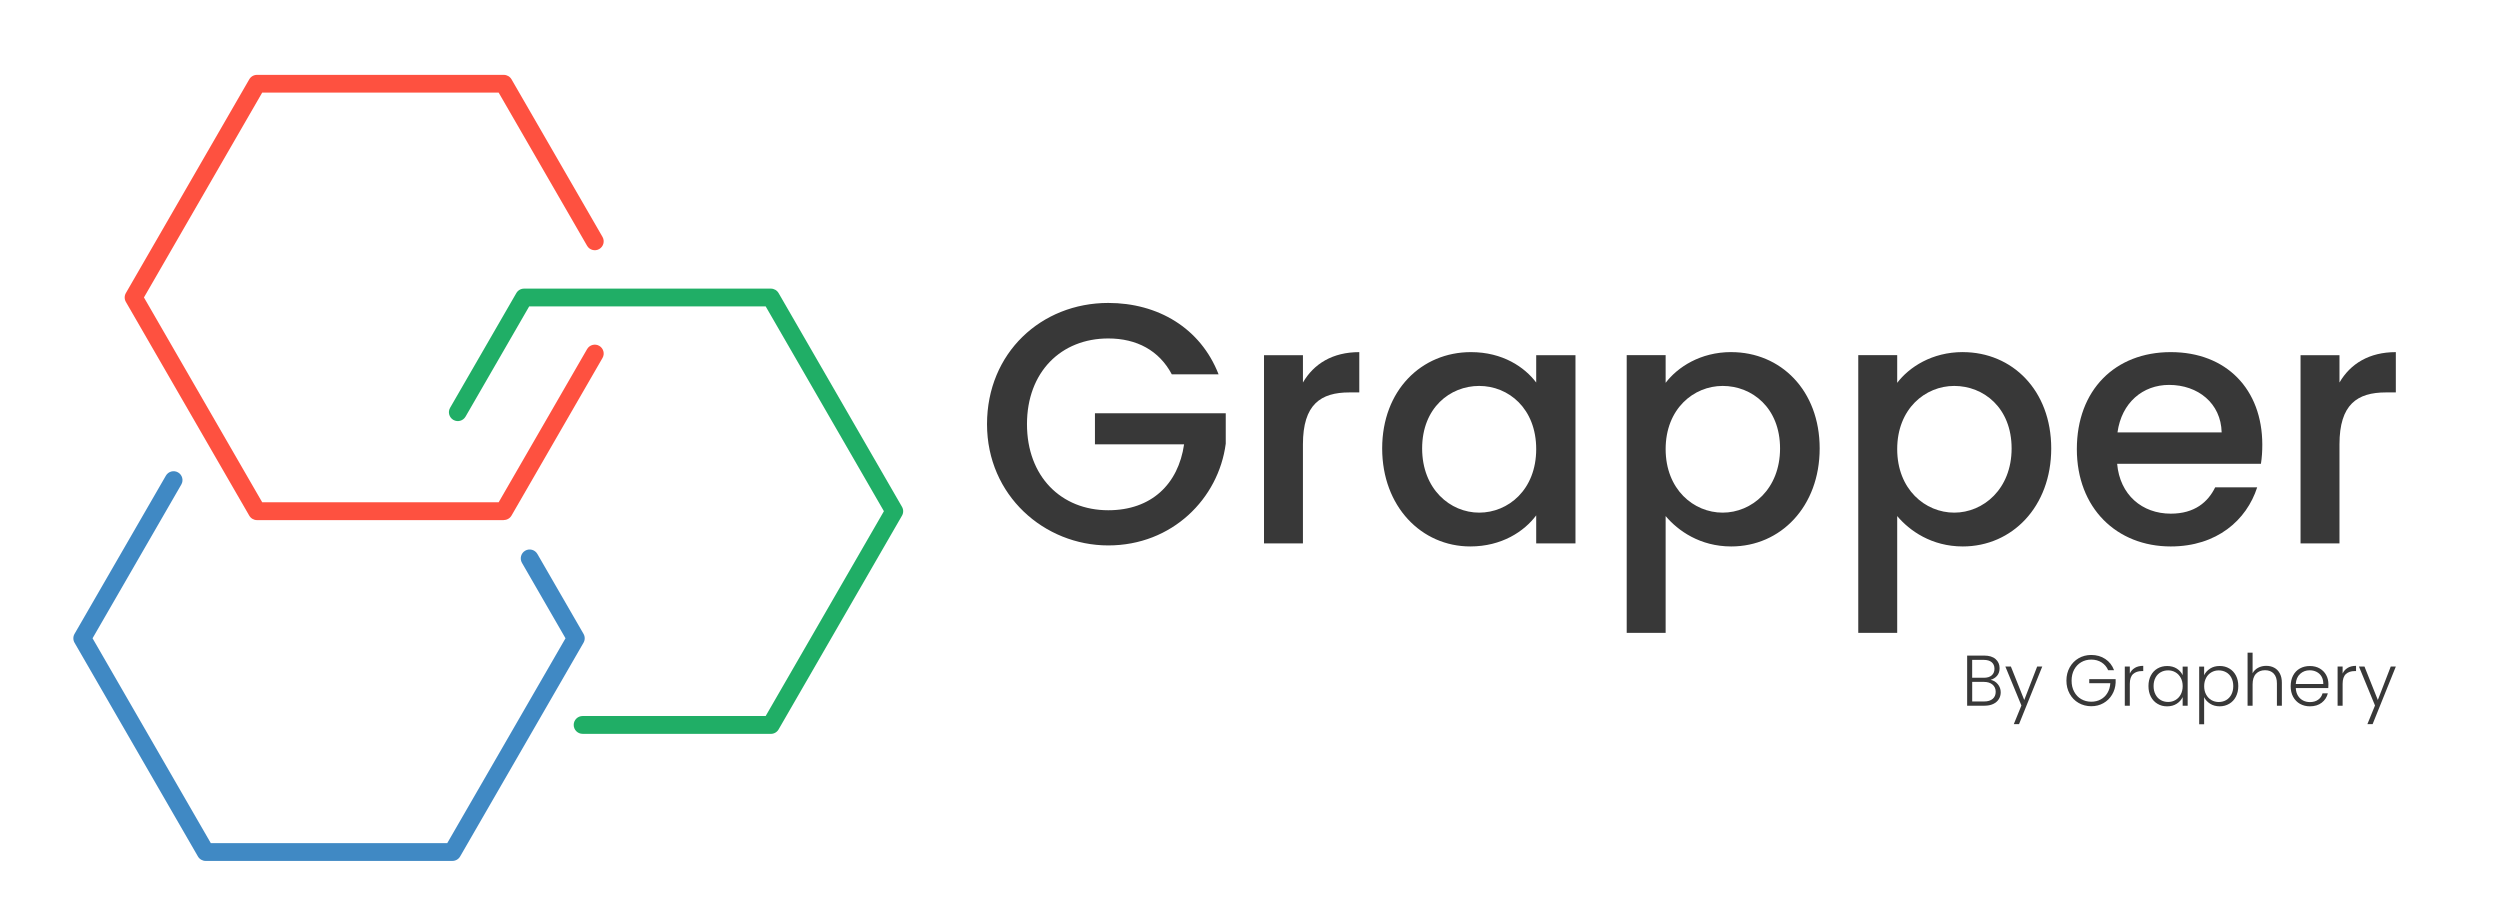 <svg id="grapper" xmlns="http://www.w3.org/2000/svg" viewBox="0 0 732 270">
  <g>
    <path fill="#fe5140" d="M147.51,152.29h-72.26c-.93,0-1.79-.5-2.26-1.3l-36.13-62.58c-.47-.81-.47-1.8,0-2.61l36.13-62.58c.47-.81,1.33-1.3,2.26-1.3h72.26c.93,0,1.79.5,2.26,1.3l26.64,46.14c.72,1.25.29,2.84-.95,3.56-1.25.72-2.84.29-3.56-.96l-25.89-44.84h-69.24l-34.62,59.97,34.62,59.97h69.24l25.89-44.84c.72-1.25,2.32-1.68,3.56-.96s1.68,2.32.95,3.56l-26.64,46.14c-.47.81-1.33,1.3-2.26,1.3Z"/>
    <path fill="#20ae66" d="M225.7,214.87h-55.11c-1.44,0-2.61-1.17-2.61-2.61s1.17-2.61,2.61-2.61h53.6l34.62-59.97-34.62-59.97h-69.24l-18.64,32.28c-.72,1.25-2.31,1.68-3.56.96-1.25-.72-1.68-2.32-.95-3.56l19.39-33.58c.47-.81,1.33-1.3,2.26-1.3h72.26c.93,0,1.79.5,2.26,1.3l36.13,62.58c.47.81.47,1.8,0,2.61l-36.13,62.58c-.47.81-1.33,1.3-2.26,1.3Z"/>
    <path fill="#4089c4" d="M132.47,252.08H60.22c-.93,0-1.79-.5-2.26-1.3l-36.13-62.58c-.47-.81-.47-1.8,0-2.61l26.74-46.31c.72-1.25,2.32-1.68,3.56-.96,1.25.72,1.68,2.32.95,3.56l-25.98,45.01,34.62,59.97h69.24l34.62-59.97-12.75-22.09c-.72-1.25-.29-2.84.95-3.56,1.25-.72,2.84-.29,3.56.96l13.51,23.39c.47.81.47,1.8,0,2.61l-36.13,62.58c-.47.81-1.33,1.3-2.26,1.3Z"/>
  </g>
  <g fill="#383838">
    <path d="M356.8,109.6h-13.7c-3.7-7-10.3-10.5-18.6-10.5-13.8,0-23.8,9.8-23.8,25.1s10,25.2,23.8,25.2c12.6,0,20.5-7.6,22.2-19.3h-26.1v-9.1h38.3v8.9c-2.1,16.1-15.7,29.8-34.4,29.8s-35.5-14.6-35.5-35.5,15.9-35.5,35.5-35.5c14.5,0,27,7.3,32.3,20.9Z"/>
    <path d="M381.5,159.1h-11.4v-55.1h11.4v8c3.2-5.5,8.7-8.9,16.5-8.9v11.8h-2.9c-8.4,0-13.6,3.5-13.6,15.2v29Z"/>
    <path d="M430.7,103.1c9.3,0,15.7,4.4,19.1,8.9v-8h11.5v55.1h-11.5v-8.2c-3.5,4.7-10.1,9.1-19.3,9.1-14.3,0-25.8-11.7-25.8-28.7s11.5-28.2,26-28.2ZM433.1,113c-8.5,0-16.7,6.4-16.7,18.3s8.2,18.8,16.7,18.8,16.7-6.7,16.7-18.6-8.1-18.5-16.7-18.5Z"/>
    <path d="M506.9,103.1c14.5,0,25.9,11.2,25.9,28.2s-11.4,28.7-25.9,28.7c-9.1,0-15.6-4.6-19.2-8.9v34.2h-11.4v-81.31h11.4v8.1c3.5-4.6,10.2-9,19.2-9ZM504.4,113c-8.5,0-16.7,6.7-16.7,18.5s8.2,18.6,16.7,18.6,16.8-6.9,16.8-18.8-8.2-18.3-16.8-18.3Z"/>
    <path d="M574.7,103.1c14.5,0,25.9,11.2,25.9,28.2s-11.4,28.7-25.9,28.7c-9.1,0-15.6-4.6-19.2-8.9v34.2h-11.4v-81.31h11.4v8.1c3.5-4.6,10.2-9,19.2-9ZM572.2,113c-8.5,0-16.7,6.7-16.7,18.5s8.2,18.6,16.7,18.6,16.8-6.9,16.8-18.8-8.2-18.3-16.8-18.3Z"/>
    <path d="M635.6,160c-15.8,0-27.5-11.2-27.5-28.5s11.2-28.4,27.5-28.4,26.8,10.9,26.8,27.1c0,1.9-.1,3.7-.4,5.6h-42.1c.8,9.1,7.3,14.6,15.7,14.6,7,0,10.9-3.4,13-7.7h12.3c-3.1,9.6-11.8,17.3-25.3,17.3ZM620,126.6h30.5c-.2-8.5-6.9-13.9-15.4-13.9-7.7,0-13.9,5.2-15.1,13.9Z"/>
    <path d="M685,159.1h-11.4v-55.1h11.4v8c3.2-5.5,8.7-8.9,16.5-8.9v11.8h-2.9c-8.4,0-13.6,3.5-13.6,15.2v29Z"/>
  </g>
  <g fill="#383838">
    <path d="M584.95,200.32c.57.69.86,1.48.86,2.39,0,.74-.19,1.41-.56,2-.37.6-.91,1.06-1.63,1.41-.71.34-1.57.51-2.56.51h-5.08v-14.68h4.94c1.48,0,2.61.34,3.39,1.03.78.69,1.17,1.58,1.17,2.67,0,.91-.25,1.65-.74,2.22-.49.57-1.12.96-1.89,1.19.83.15,1.53.57,2.1,1.26ZM577.45,198.45h3.42c.99,0,1.76-.23,2.3-.7.54-.47.81-1.12.81-1.94s-.27-1.45-.81-1.91-1.33-.69-2.36-.69h-3.36v5.25ZM583.45,204.64c.59-.5.89-1.2.89-2.08s-.31-1.58-.93-2.11-1.46-.79-2.51-.79h-3.44v5.73h3.51c1.06,0,1.89-.25,2.49-.76Z"/>
    <path d="M597.97,195.17l-6.8,16.86h-1.53l2.23-5.46-4.7-11.4h1.62l3.91,9.79,3.78-9.79h1.51Z"/>
    <path d="M617.27,196.24c-.42-.97-1.06-1.73-1.92-2.28-.86-.55-1.87-.83-3.03-.83-1.09,0-2.07.25-2.94.76s-1.55,1.22-2.06,2.15c-.5.93-.76,2.01-.76,3.25s.25,2.32.76,3.25c.5.94,1.19,1.66,2.06,2.16s1.85.76,2.94.76c1.02,0,1.94-.22,2.76-.66.82-.44,1.48-1.07,1.97-1.89.5-.82.78-1.77.85-2.87h-6.17v-1.2h7.73v1.07c-.07,1.29-.42,2.45-1.05,3.5s-1.47,1.87-2.53,2.47c-1.06.6-2.24.9-3.56.9s-2.59-.32-3.7-.96c-1.11-.64-1.98-1.53-2.61-2.67-.64-1.14-.96-2.43-.96-3.87s.32-2.73.96-3.88c.64-1.14,1.51-2.03,2.61-2.67,1.11-.64,2.34-.96,3.7-.96,1.57,0,2.94.39,4.12,1.18,1.18.78,2.03,1.88,2.56,3.28h-1.72Z"/>
    <path d="M625.09,195.55c.66-.39,1.48-.59,2.45-.59v1.53h-.4c-1.06,0-1.92.29-2.56.86-.64.57-.97,1.53-.97,2.88v6.41h-1.47v-11.47h1.47v2.04c.32-.71.82-1.27,1.48-1.66Z"/>
    <path d="M629.77,197.79c.47-.89,1.12-1.58,1.95-2.06.83-.48,1.78-.72,2.83-.72s2.03.25,2.82.76,1.36,1.15,1.71,1.93v-2.52h1.47v11.47h-1.47v-2.54c-.36.78-.94,1.43-1.73,1.94-.79.51-1.73.77-2.83.77s-1.97-.25-2.8-.74c-.83-.49-1.48-1.18-1.95-2.08-.47-.9-.7-1.93-.7-3.11s.23-2.21.7-3.1ZM638.52,198.47c-.38-.7-.89-1.24-1.54-1.62-.65-.38-1.37-.57-2.15-.57s-1.54.18-2.18.55c-.64.36-1.15.89-1.52,1.58-.37.69-.56,1.52-.56,2.47s.19,1.76.56,2.47.88,1.25,1.52,1.62c.64.37,1.37.56,2.18.56s1.5-.19,2.15-.57c.65-.38,1.17-.92,1.54-1.62s.57-1.51.57-2.44-.19-1.74-.57-2.44Z"/>
    <path d="M647.1,195.77c.79-.51,1.73-.77,2.82-.77s1.97.24,2.8.72c.83.48,1.48,1.17,1.95,2.06.47.89.7,1.92.7,3.1s-.24,2.21-.7,3.11c-.47.9-1.12,1.59-1.95,2.08-.83.49-1.77.74-2.8.74s-2.02-.25-2.81-.77c-.8-.51-1.38-1.15-1.74-1.92v7.94h-1.45v-16.88h1.45v2.52c.36-.77.94-1.41,1.73-1.92ZM653.34,198.42c-.37-.69-.88-1.22-1.52-1.58-.64-.36-1.37-.55-2.18-.55s-1.5.19-2.15.57c-.65.38-1.17.92-1.54,1.62s-.57,1.51-.57,2.44.19,1.74.57,2.44.89,1.24,1.54,1.62c.65.38,1.37.57,2.15.57s1.54-.19,2.18-.56c.64-.37,1.15-.91,1.52-1.62s.56-1.53.56-2.47-.19-1.77-.56-2.47Z"/>
    <path d="M665.89,195.51c.69.36,1.24.92,1.64,1.67.4.75.6,1.66.6,2.74v6.72h-1.45v-6.55c0-1.25-.31-2.2-.93-2.86-.62-.66-1.47-.99-2.55-.99s-1.99.35-2.65,1.05-.99,1.73-.99,3.09v6.26h-1.47v-15.54h1.47v6.03c.36-.69.9-1.22,1.61-1.6.71-.38,1.5-.57,2.38-.57s1.65.18,2.34.55Z"/>
    <path d="M681.72,201.47h-9.51c.04.87.25,1.61.63,2.23.38.62.88,1.08,1.49,1.4.62.32,1.29.47,2.02.47.95,0,1.75-.23,2.4-.69.65-.46,1.08-1.08,1.29-1.87h1.55c-.28,1.12-.88,2.03-1.79,2.74-.92.71-2.07,1.06-3.46,1.06-1.08,0-2.04-.24-2.9-.72-.85-.48-1.52-1.17-2.01-2.06s-.72-1.93-.72-3.12.24-2.23.71-3.13c.48-.9,1.14-1.58,2-2.06s1.83-.71,2.92-.71,2.05.24,2.87.71c.82.48,1.45,1.12,1.89,1.92.44.8.66,1.7.66,2.68,0,.5-.01.89-.04,1.16ZM679.75,198.09c-.36-.6-.84-1.06-1.46-1.37-.62-.31-1.29-.46-2.02-.46-1.09,0-2.02.35-2.79,1.05-.77.7-1.2,1.69-1.28,2.96h8.06c.01-.85-.16-1.58-.51-2.18Z"/>
    <path d="M687.4,195.55c.66-.39,1.48-.59,2.45-.59v1.53h-.4c-1.06,0-1.92.29-2.56.86-.64.57-.97,1.53-.97,2.88v6.41h-1.47v-11.47h1.47v2.04c.32-.71.82-1.27,1.48-1.66Z"/>
    <path d="M701.5,195.17l-6.8,16.86h-1.53l2.23-5.46-4.7-11.4h1.62l3.91,9.79,3.78-9.79h1.51Z"/>
  </g>
</svg>